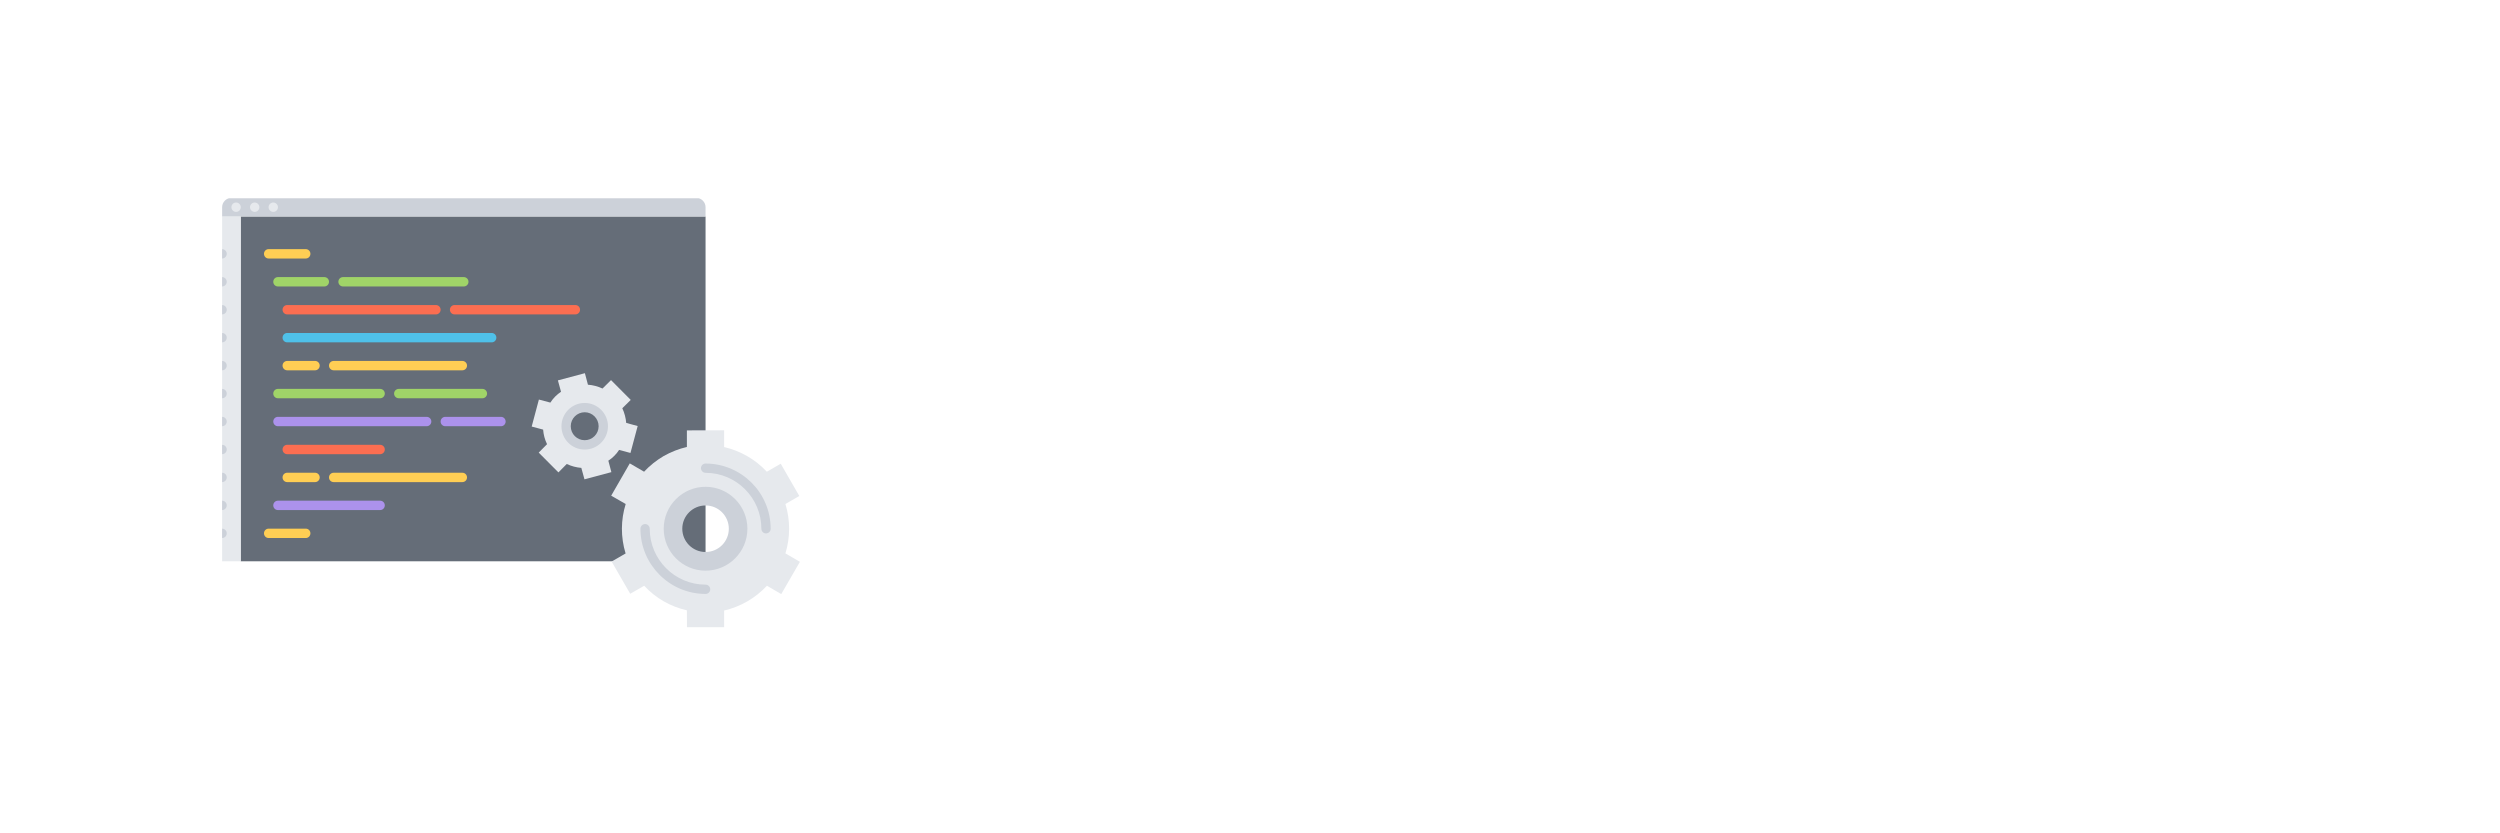 <?xml version="1.0" encoding="UTF-8"?><svg xmlns="http://www.w3.org/2000/svg" xmlns:xlink="http://www.w3.org/1999/xlink" contentScriptType="text/ecmascript" width="112.5" zoomAndPan="magnify" contentStyleType="text/css" viewBox="0 0 112.5 37.5" height="37.5" preserveAspectRatio="xMidYMid meet" version="1.0"><defs><clipPath id="clip-0"><path d="M 9.965 9 L 11 9 L 11 26 L 9.965 26 Z M 9.965 9 " clip-rule="nonzero"/></clipPath><clipPath id="clip-1"><path d="M 9.965 17 L 11 17 L 11 18 L 9.965 18 Z M 9.965 17 " clip-rule="nonzero"/></clipPath><clipPath id="clip-2"><path d="M 9.965 18 L 11 18 L 11 20 L 9.965 20 Z M 9.965 18 " clip-rule="nonzero"/></clipPath><clipPath id="clip-3"><path d="M 9.965 20 L 11 20 L 11 21 L 9.965 21 Z M 9.965 20 " clip-rule="nonzero"/></clipPath><clipPath id="clip-4"><path d="M 9.965 21 L 11 21 L 11 22 L 9.965 22 Z M 9.965 21 " clip-rule="nonzero"/></clipPath><clipPath id="clip-5"><path d="M 9.965 22 L 11 22 L 11 23 L 9.965 23 Z M 9.965 22 " clip-rule="nonzero"/></clipPath><clipPath id="clip-6"><path d="M 9.965 23 L 11 23 L 11 25 L 9.965 25 Z M 9.965 23 " clip-rule="nonzero"/></clipPath><clipPath id="clip-7"><path d="M 9.965 16 L 11 16 L 11 17 L 9.965 17 Z M 9.965 16 " clip-rule="nonzero"/></clipPath><clipPath id="clip-8"><path d="M 9.965 14 L 11 14 L 11 16 L 9.965 16 Z M 9.965 14 " clip-rule="nonzero"/></clipPath><clipPath id="clip-9"><path d="M 9.965 13 L 11 13 L 11 15 L 9.965 15 Z M 9.965 13 " clip-rule="nonzero"/></clipPath><clipPath id="clip-10"><path d="M 9.965 12 L 11 12 L 11 13 L 9.965 13 Z M 9.965 12 " clip-rule="nonzero"/></clipPath><clipPath id="clip-11"><path d="M 9.965 11 L 11 11 L 11 12 L 9.965 12 Z M 9.965 11 " clip-rule="nonzero"/></clipPath><clipPath id="clip-12"><path d="M 9.965 8.922 L 32 8.922 L 32 10 L 9.965 10 Z M 9.965 8.922 " clip-rule="nonzero"/></clipPath><clipPath id="clip-13"><path d="M 27 19 L 35.984 19 L 35.984 28.25 L 27 28.25 Z M 27 19 " clip-rule="nonzero"/></clipPath></defs><path fill="rgb(39.609%, 42.749%, 47.06%)" d="M 10.832 9.742 L 31.75 9.742 L 31.75 25.258 L 10.832 25.258 Z M 10.832 9.742 " fill-opacity="1" fill-rule="nonzero"/><g clip-path="url(#clip-0)"><path fill="rgb(90.199%, 91.37%, 92.94%)" d="M 9.996 9.742 L 10.832 9.742 L 10.832 25.258 L 9.996 25.258 Z M 9.996 9.742 " fill-opacity="1" fill-rule="nonzero"/></g><g clip-path="url(#clip-1)"><path fill="rgb(79.999%, 81.96%, 85.1%)" d="M 10.203 17.711 C 10.203 17.594 10.109 17.5 9.996 17.5 L 9.996 17.922 C 10.109 17.922 10.203 17.828 10.203 17.711 Z M 10.203 17.711 " fill-opacity="1" fill-rule="nonzero"/></g><g clip-path="url(#clip-2)"><path fill="rgb(79.999%, 81.96%, 85.1%)" d="M 10.203 18.969 C 10.203 18.852 10.109 18.758 9.996 18.758 L 9.996 19.18 C 10.109 19.18 10.203 19.086 10.203 18.969 Z M 10.203 18.969 " fill-opacity="1" fill-rule="nonzero"/></g><g clip-path="url(#clip-3)"><path fill="rgb(79.999%, 81.96%, 85.1%)" d="M 10.203 20.227 C 10.203 20.109 10.109 20.016 9.996 20.016 L 9.996 20.438 C 10.109 20.438 10.203 20.344 10.203 20.227 Z M 10.203 20.227 " fill-opacity="1" fill-rule="nonzero"/></g><g clip-path="url(#clip-4)"><path fill="rgb(79.999%, 81.96%, 85.1%)" d="M 10.203 21.484 C 10.203 21.367 10.109 21.273 9.996 21.273 L 9.996 21.695 C 10.109 21.695 10.203 21.602 10.203 21.484 Z M 10.203 21.484 " fill-opacity="1" fill-rule="nonzero"/></g><g clip-path="url(#clip-5)"><path fill="rgb(79.999%, 81.96%, 85.1%)" d="M 10.203 22.742 C 10.203 22.625 10.109 22.531 9.996 22.531 L 9.996 22.953 C 10.109 22.953 10.203 22.859 10.203 22.742 Z M 10.203 22.742 " fill-opacity="1" fill-rule="nonzero"/></g><g clip-path="url(#clip-6)"><path fill="rgb(79.999%, 81.96%, 85.1%)" d="M 10.203 24 C 10.203 23.883 10.109 23.789 9.996 23.789 L 9.996 24.211 C 10.109 24.211 10.203 24.117 10.203 24 Z M 10.203 24 " fill-opacity="1" fill-rule="nonzero"/></g><g clip-path="url(#clip-7)"><path fill="rgb(79.999%, 81.96%, 85.1%)" d="M 10.203 16.453 C 10.203 16.336 10.109 16.242 9.996 16.242 L 9.996 16.664 C 10.109 16.664 10.203 16.57 10.203 16.453 Z M 10.203 16.453 " fill-opacity="1" fill-rule="nonzero"/></g><g clip-path="url(#clip-8)"><path fill="rgb(79.999%, 81.96%, 85.1%)" d="M 10.203 15.195 C 10.203 15.078 10.109 14.984 9.996 14.984 L 9.996 15.406 C 10.109 15.406 10.203 15.312 10.203 15.195 Z M 10.203 15.195 " fill-opacity="1" fill-rule="nonzero"/></g><g clip-path="url(#clip-9)"><path fill="rgb(79.999%, 81.96%, 85.1%)" d="M 10.203 13.938 C 10.203 13.82 10.109 13.727 9.996 13.727 L 9.996 14.148 C 10.109 14.148 10.203 14.055 10.203 13.938 Z M 10.203 13.938 " fill-opacity="1" fill-rule="nonzero"/></g><g clip-path="url(#clip-10)"><path fill="rgb(79.999%, 81.96%, 85.1%)" d="M 10.203 12.68 C 10.203 12.562 10.109 12.469 9.996 12.469 L 9.996 12.891 C 10.109 12.891 10.203 12.797 10.203 12.68 Z M 10.203 12.68 " fill-opacity="1" fill-rule="nonzero"/></g><g clip-path="url(#clip-11)"><path fill="rgb(79.999%, 81.96%, 85.1%)" d="M 10.203 11.422 C 10.203 11.305 10.109 11.211 9.996 11.211 L 9.996 11.633 C 10.109 11.633 10.203 11.539 10.203 11.422 Z M 10.203 11.422 " fill-opacity="1" fill-rule="nonzero"/></g><g clip-path="url(#clip-12)"><path fill="rgb(79.999%, 81.96%, 85.1%)" d="M 31.75 9.742 L 9.996 9.742 L 9.996 9.324 C 9.996 9.094 10.184 8.906 10.414 8.906 L 31.332 8.906 C 31.562 8.906 31.75 9.094 31.75 9.324 Z M 31.75 9.742 " fill-opacity="1" fill-rule="nonzero"/></g><path fill="rgb(90.199%, 91.37%, 92.94%)" d="M 10.625 9.535 C 10.508 9.535 10.414 9.441 10.414 9.324 C 10.414 9.211 10.504 9.113 10.621 9.113 L 10.625 9.113 C 10.742 9.113 10.836 9.211 10.836 9.324 C 10.836 9.441 10.742 9.535 10.625 9.535 Z M 10.625 9.535 " fill-opacity="1" fill-rule="nonzero"/><path fill="rgb(90.199%, 91.37%, 92.94%)" d="M 11.461 9.535 C 11.348 9.535 11.25 9.441 11.25 9.324 C 11.25 9.211 11.344 9.113 11.457 9.113 L 11.461 9.113 C 11.578 9.113 11.672 9.211 11.672 9.324 C 11.672 9.441 11.578 9.535 11.461 9.535 Z M 11.461 9.535 " fill-opacity="1" fill-rule="nonzero"/><path fill="rgb(90.199%, 91.37%, 92.94%)" d="M 12.297 9.535 C 12.184 9.535 12.086 9.441 12.086 9.324 C 12.086 9.211 12.18 9.113 12.293 9.113 L 12.297 9.113 C 12.414 9.113 12.508 9.211 12.508 9.324 C 12.508 9.441 12.414 9.535 12.297 9.535 Z M 12.297 9.535 " fill-opacity="1" fill-rule="nonzero"/><path fill="rgb(100%, 80.779%, 32.939%)" d="M 13.762 11.633 L 12.086 11.633 C 11.973 11.633 11.879 11.539 11.879 11.422 C 11.879 11.305 11.973 11.211 12.086 11.211 L 13.762 11.211 C 13.875 11.211 13.969 11.305 13.969 11.422 C 13.969 11.539 13.875 11.633 13.762 11.633 Z M 13.762 11.633 " fill-opacity="1" fill-rule="nonzero"/><path fill="rgb(62.749%, 83.139%, 40.779%)" d="M 20.871 12.891 L 15.434 12.891 C 15.32 12.891 15.227 12.797 15.227 12.68 C 15.227 12.562 15.32 12.469 15.434 12.469 L 20.871 12.469 C 20.988 12.469 21.082 12.562 21.082 12.68 C 21.082 12.797 20.988 12.891 20.871 12.891 Z M 20.871 12.891 " fill-opacity="1" fill-rule="nonzero"/><path fill="rgb(62.749%, 83.139%, 40.779%)" d="M 14.598 12.891 L 12.504 12.891 C 12.391 12.891 12.297 12.797 12.297 12.68 C 12.297 12.562 12.391 12.469 12.504 12.469 L 14.598 12.469 C 14.711 12.469 14.805 12.562 14.805 12.68 C 14.805 12.797 14.711 12.891 14.598 12.891 Z M 14.598 12.891 " fill-opacity="1" fill-rule="nonzero"/><path fill="rgb(98.819%, 43.14%, 31.76%)" d="M 19.617 14.148 L 12.922 14.148 C 12.809 14.148 12.715 14.055 12.715 13.938 C 12.715 13.82 12.809 13.727 12.922 13.727 L 19.617 13.727 C 19.734 13.727 19.828 13.82 19.828 13.938 C 19.828 14.055 19.734 14.148 19.617 14.148 Z M 19.617 14.148 " fill-opacity="1" fill-rule="nonzero"/><path fill="rgb(100%, 80.779%, 32.939%)" d="M 14.18 16.664 L 12.922 16.664 C 12.809 16.664 12.715 16.57 12.715 16.453 C 12.715 16.336 12.809 16.242 12.922 16.242 L 14.18 16.242 C 14.293 16.242 14.387 16.336 14.387 16.453 C 14.387 16.57 14.293 16.664 14.18 16.664 Z M 14.18 16.664 " fill-opacity="1" fill-rule="nonzero"/><path fill="rgb(100%, 80.779%, 32.939%)" d="M 20.805 16.664 L 15.016 16.664 C 14.898 16.664 14.805 16.57 14.805 16.453 C 14.805 16.336 14.898 16.242 15.016 16.242 L 20.805 16.242 C 20.922 16.242 21.016 16.336 21.016 16.453 C 21.016 16.57 20.922 16.664 20.805 16.664 Z M 20.805 16.664 " fill-opacity="1" fill-rule="nonzero"/><path fill="rgb(100%, 80.779%, 32.939%)" d="M 14.18 21.695 L 12.922 21.695 C 12.809 21.695 12.715 21.602 12.715 21.484 C 12.715 21.367 12.809 21.273 12.922 21.273 L 14.18 21.273 C 14.293 21.273 14.387 21.367 14.387 21.484 C 14.387 21.602 14.293 21.695 14.18 21.695 Z M 14.18 21.695 " fill-opacity="1" fill-rule="nonzero"/><path fill="rgb(100%, 80.779%, 32.939%)" d="M 20.805 21.695 L 15.016 21.695 C 14.898 21.695 14.805 21.602 14.805 21.484 C 14.805 21.367 14.898 21.273 15.016 21.273 L 20.805 21.273 C 20.922 21.273 21.016 21.367 21.016 21.484 C 21.016 21.602 20.922 21.695 20.805 21.695 Z M 20.805 21.695 " fill-opacity="1" fill-rule="nonzero"/><path fill="rgb(30.98%, 75.69%, 91.37%)" d="M 22.129 15.406 L 12.922 15.406 C 12.809 15.406 12.715 15.312 12.715 15.195 C 12.715 15.078 12.809 14.984 12.922 14.984 L 22.129 14.984 C 22.242 14.984 22.336 15.078 22.336 15.195 C 22.336 15.312 22.242 15.406 22.129 15.406 Z M 22.129 15.406 " fill-opacity="1" fill-rule="nonzero"/><path fill="rgb(62.749%, 83.139%, 40.779%)" d="M 21.711 17.922 L 17.945 17.922 C 17.828 17.922 17.734 17.828 17.734 17.711 C 17.734 17.594 17.828 17.5 17.945 17.5 L 21.711 17.5 C 21.824 17.5 21.918 17.594 21.918 17.711 C 21.918 17.828 21.824 17.922 21.711 17.922 Z M 21.711 17.922 " fill-opacity="1" fill-rule="nonzero"/><path fill="rgb(67.45%, 57.249%, 92.549%)" d="M 19.199 19.18 L 12.504 19.18 C 12.391 19.18 12.297 19.086 12.297 18.969 C 12.297 18.852 12.391 18.758 12.504 18.758 L 19.199 18.758 C 19.316 18.758 19.41 18.852 19.41 18.969 C 19.41 19.086 19.316 19.18 19.199 19.18 Z M 19.199 19.18 " fill-opacity="1" fill-rule="nonzero"/><path fill="rgb(67.45%, 57.249%, 92.549%)" d="M 17.105 22.953 L 12.504 22.953 C 12.391 22.953 12.297 22.859 12.297 22.742 C 12.297 22.625 12.391 22.531 12.504 22.531 L 17.105 22.531 C 17.223 22.531 17.316 22.625 17.316 22.742 C 17.316 22.859 17.223 22.953 17.105 22.953 Z M 17.105 22.953 " fill-opacity="1" fill-rule="nonzero"/><path fill="rgb(98.819%, 43.14%, 31.76%)" d="M 17.105 20.438 L 12.922 20.438 C 12.809 20.438 12.715 20.344 12.715 20.227 C 12.715 20.109 12.809 20.016 12.922 20.016 L 17.105 20.016 C 17.223 20.016 17.316 20.109 17.316 20.227 C 17.316 20.344 17.223 20.438 17.105 20.438 Z M 17.105 20.438 " fill-opacity="1" fill-rule="nonzero"/><path fill="rgb(100%, 80.779%, 32.939%)" d="M 13.762 24.211 L 12.086 24.211 C 11.973 24.211 11.879 24.117 11.879 24 C 11.879 23.883 11.973 23.789 12.086 23.789 L 13.762 23.789 C 13.875 23.789 13.969 23.883 13.969 24 C 13.969 24.117 13.875 24.211 13.762 24.211 Z M 13.762 24.211 " fill-opacity="1" fill-rule="nonzero"/><path fill="rgb(67.45%, 57.249%, 92.549%)" d="M 22.547 19.18 L 20.035 19.18 C 19.922 19.18 19.828 19.086 19.828 18.969 C 19.828 18.852 19.922 18.758 20.035 18.758 L 22.547 18.758 C 22.66 18.758 22.754 18.852 22.754 18.969 C 22.754 19.086 22.66 19.18 22.547 19.18 Z M 22.547 19.18 " fill-opacity="1" fill-rule="nonzero"/><path fill="rgb(62.749%, 83.139%, 40.779%)" d="M 17.105 17.922 L 12.504 17.922 C 12.391 17.922 12.297 17.828 12.297 17.711 C 12.297 17.594 12.391 17.5 12.504 17.5 L 17.105 17.5 C 17.223 17.5 17.316 17.594 17.316 17.711 C 17.316 17.828 17.223 17.922 17.105 17.922 Z M 17.105 17.922 " fill-opacity="1" fill-rule="nonzero"/><path fill="rgb(98.819%, 43.14%, 31.76%)" d="M 25.895 14.148 L 20.453 14.148 C 20.34 14.148 20.246 14.055 20.246 13.938 C 20.246 13.82 20.34 13.727 20.453 13.727 L 25.895 13.727 C 26.008 13.727 26.102 13.82 26.102 13.938 C 26.102 14.055 26.008 14.148 25.895 14.148 Z M 25.895 14.148 " fill-opacity="1" fill-rule="nonzero"/><g clip-path="url(#clip-13)"><path fill="rgb(90.199%, 91.37%, 92.94%)" d="M 29.863 20.523 C 29.531 20.719 29.234 20.957 28.984 21.227 L 28.34 20.852 L 27.504 22.305 L 28.156 22.68 C 27.934 23.395 27.926 24.168 28.152 24.906 L 27.523 25.27 L 28.359 26.719 L 28.988 26.359 C 29.512 26.926 30.184 27.301 30.91 27.465 L 30.914 28.223 L 32.586 28.223 L 32.586 27.473 C 32.945 27.391 33.297 27.254 33.629 27.062 C 33.969 26.867 34.258 26.629 34.512 26.359 L 35.156 26.734 L 35.996 25.281 L 35.344 24.902 C 35.562 24.191 35.57 23.422 35.344 22.68 L 35.969 22.32 L 35.133 20.867 L 34.508 21.227 C 33.984 20.664 33.309 20.285 32.586 20.117 L 32.586 19.363 L 30.91 19.367 L 30.91 20.113 C 30.555 20.195 30.203 20.332 29.863 20.523 Z M 31.75 25.262 C 30.938 25.262 30.285 24.602 30.285 23.793 C 30.285 22.984 30.938 22.324 31.75 22.324 C 32.559 22.324 33.215 22.984 33.215 23.793 C 33.215 24.602 32.559 25.262 31.75 25.262 Z M 31.75 25.262 " fill-opacity="1" fill-rule="nonzero"/></g><path fill="rgb(79.999%, 81.96%, 85.1%)" d="M 31.75 21.906 C 30.707 21.906 29.867 22.754 29.867 23.793 C 29.867 24.832 30.707 25.68 31.75 25.68 C 32.789 25.68 33.633 24.832 33.633 23.793 C 33.633 22.754 32.789 21.906 31.75 21.906 Z M 31.75 24.84 C 31.172 24.84 30.703 24.371 30.703 23.793 C 30.703 23.215 31.172 22.746 31.75 22.746 C 32.328 22.746 32.797 23.215 32.797 23.793 C 32.797 24.371 32.328 24.84 31.75 24.84 Z M 31.75 24.84 " fill-opacity="1" fill-rule="nonzero"/><path fill="rgb(79.999%, 81.96%, 85.1%)" d="M 34.469 24.004 C 34.355 24.004 34.262 23.91 34.262 23.793 C 34.262 22.406 33.133 21.277 31.75 21.277 C 31.637 21.277 31.543 21.184 31.543 21.066 C 31.543 20.953 31.637 20.859 31.75 20.859 C 33.363 20.859 34.68 22.176 34.68 23.793 C 34.68 23.91 34.586 24.004 34.469 24.004 Z M 34.469 24.004 " fill-opacity="1" fill-rule="nonzero"/><path fill="rgb(79.999%, 81.96%, 85.1%)" d="M 31.75 26.727 C 30.137 26.727 28.82 25.41 28.82 23.793 C 28.82 23.68 28.914 23.582 29.031 23.582 C 29.145 23.582 29.238 23.68 29.238 23.793 C 29.238 25.18 30.367 26.309 31.75 26.309 C 31.867 26.309 31.961 26.402 31.961 26.52 C 31.961 26.637 31.867 26.727 31.75 26.727 Z M 31.75 26.727 " fill-opacity="1" fill-rule="nonzero"/><path fill="rgb(90.199%, 91.37%, 92.94%)" d="M 28.18 19.031 C 28.16 18.805 28.102 18.582 28.004 18.371 L 28.383 17.996 L 27.496 17.105 L 27.113 17.484 C 26.906 17.387 26.684 17.328 26.457 17.312 L 26.32 16.793 L 25.105 17.117 L 25.246 17.629 C 25.152 17.691 25.062 17.766 24.98 17.848 C 24.898 17.934 24.828 18.02 24.766 18.117 L 24.25 17.98 L 23.926 19.195 L 24.441 19.332 C 24.457 19.559 24.516 19.781 24.617 19.988 L 24.242 20.367 L 25.129 21.258 L 25.504 20.879 C 25.715 20.98 25.934 21.035 26.16 21.055 L 26.301 21.57 L 27.512 21.246 L 27.375 20.73 C 27.469 20.672 27.559 20.598 27.641 20.516 C 27.727 20.43 27.797 20.344 27.859 20.246 L 28.371 20.383 L 28.695 19.172 Z M 26.312 20.02 C 25.848 20.02 25.477 19.645 25.477 19.18 C 25.477 18.719 25.848 18.344 26.312 18.344 C 26.773 18.344 27.148 18.719 27.148 19.18 C 27.148 19.645 26.773 20.02 26.312 20.02 Z M 26.312 20.02 " fill-opacity="1" fill-rule="nonzero"/><path fill="rgb(79.999%, 81.96%, 85.1%)" d="M 26.312 18.133 C 25.73 18.133 25.266 18.605 25.266 19.18 C 25.266 19.762 25.73 20.23 26.312 20.23 C 26.887 20.23 27.359 19.762 27.359 19.18 C 27.359 18.605 26.887 18.133 26.312 18.133 Z M 26.312 19.809 C 25.965 19.809 25.684 19.531 25.684 19.18 C 25.684 18.836 25.965 18.551 26.312 18.551 C 26.656 18.551 26.938 18.836 26.938 19.18 C 26.938 19.531 26.656 19.809 26.312 19.809 Z M 26.312 19.809 " fill-opacity="1" fill-rule="nonzero"/></svg>